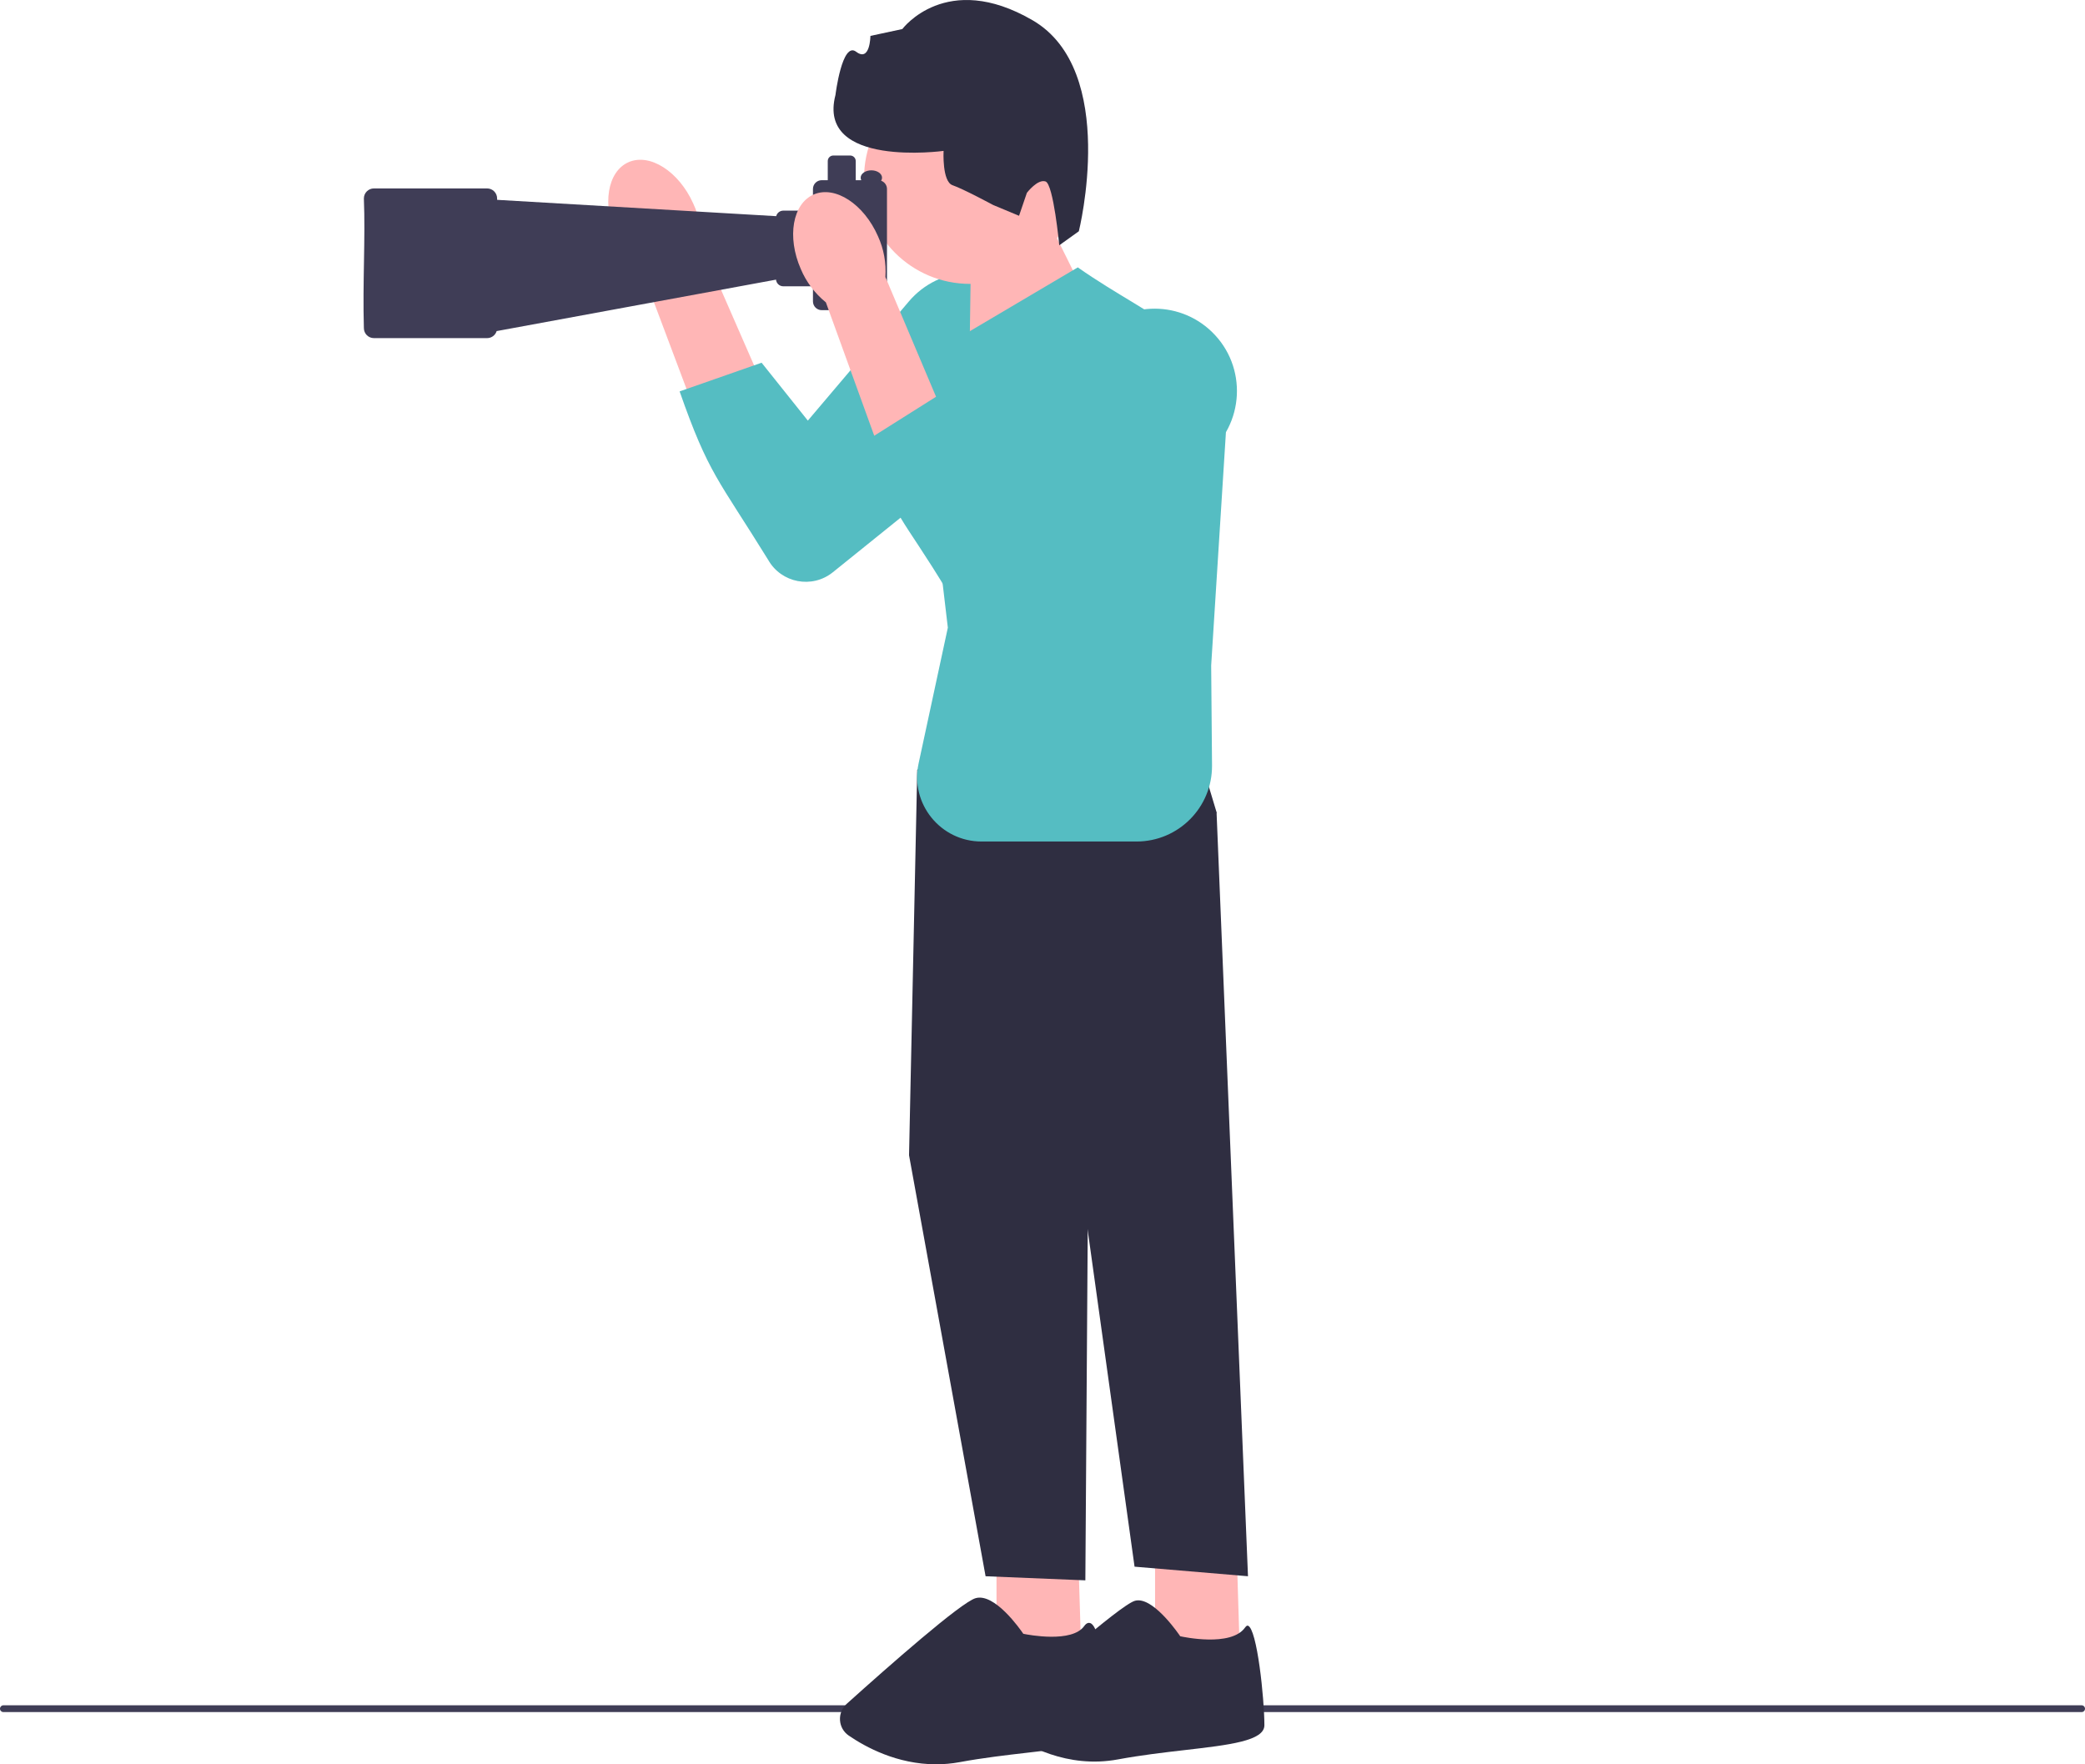 <svg xmlns="http://www.w3.org/2000/svg" width="731.67" height="619.096" viewBox="0 0 731.67 619.096" xmlns:xlink="http://www.w3.org/1999/xlink"><path d="M0,599.583c0,.66,.53,1.19,1.19,1.19H730.48c.66,0,1.19-.53,1.19-1.19,0-.66-.53-1.19-1.19-1.19H1.19c-.66,0-1.19,.53-1.19,1.19Z" fill="#3f3d56"/><g><polygon points="405.333 539.68 405.333 579.008 435.069 579.967 433.83 539.68 405.333 539.68" fill="#ffb6b6"/><path d="M399.448,561.563c-.402,0-.795,.052-1.177,.16-5.367,1.533-36.431,29.268-45.824,37.731-1.161,1.045-1.777,2.539-1.692,4.096,.084,1.551,.856,2.961,2.116,3.868,7.124,5.131,21.717,13.246,39.425,9.967,8.145-1.509,16.365-2.458,23.617-3.295,15.526-1.793,27.789-3.208,27.789-8.704,0-9.325-2.565-33.903-5.783-34.935-.292-.089-.63,.137-1.02,.682-4.924,6.893-21.839,3.225-22.557,3.067l-.188-.042-.107-.16c-.088-.132-8.37-12.435-14.598-12.435v0Z" fill="#2f2e41"/><polygon points="349.698 539.68 349.698 579.008 379.434 579.967 378.195 539.68 349.698 539.68" fill="#ffb6b6"/><polygon points="337.707 258.147 321.88 270.137 319.002 405.388 345.861 553.109 380.873 554.548 381.832 413.542 426.915 285.005 417.803 254.79 337.707 258.147" fill="#2f2e41"/><polygon points="411.568 281.168 426.915 285.005 437.946 553.109 398.139 549.751 371.76 360.304 411.568 281.168" fill="#2f2e41"/><path d="M328.467,619.096c-13.646,0-24.733-6.032-30.654-10.098-1.789-1.229-2.896-3.179-3.038-5.352-.143-2.192,.711-4.29,2.344-5.759,14.697-13.221,40.12-35.62,45.252-37.086,6.652-1.906,15.579,10.815,16.727,12.502,1.858,.38,17.086,3.29,21.383-2.728,.82-1.147,1.589-1.198,2.094-1.037,4.592,1.472,6.45,31.032,6.45,35.848,0,6.351-12.012,7.737-28.637,9.657-7.237,.836-15.44,1.783-23.553,3.284-2.876,.533-5.672,.768-8.368,.768h0Z" fill="#2f2e41"/><g><g><path id="uuid-1c9a9303-6d43-4d93-8ae4-2a801b30ab59-95" d="M216.291,83.161c-5.081-11.225-3.169-22.977,4.27-26.248s17.586,3.177,22.668,14.406c2.094,4.458,3.045,9.357,2.775,14.288l20.904,47.836-23.576,9.464-18.105-48.162c-3.905-3.096-6.969-7.068-8.935-11.584h0Z" fill="#ffb6b6"/><path d="M360.758,103.472l0,0c12.744,12.017,11.946,32.521-1.694,43.511l-66.796,53.819c-7.29,5.874-18.109,3.798-22.708-4.356-17.554-28.419-20.863-29.977-31.065-59.103l28.771-10.064,16.222,20.313,35.418-41.782c10.704-12.627,29.809-13.695,41.853-2.338,0,0,0,0,0,0Z" fill="#55bdc2"/></g><polygon points="370.595 82.965 381.521 104.976 340.227 124.919 340.733 89.633 370.595 82.965" fill="#ffb6b6"/><circle cx="340.375" cy="62.459" r="37.157" fill="#ffb6b6"/><path d="M340.123,116.338l38.099-22.513h0l0,0c27.943,19.597,51.213,24.181,51.953,58.303l-5.15,81.394,.302,35.054c.127,14.716-11.767,26.713-26.484,26.713h-54.404c-14.397,0-25.124-13.283-22.092-27.357l10.271-47.686-10.968-92.939,18.472-10.968,0-0v0Z" fill="#55bdc2"/><path d="M127.692,69.642c0-1.947,1.578-3.525,3.525-3.525h39.708c1.947,0,3.525,1.578,3.525,3.525v.481l97.933,5.729c.284-1.114,1.285-1.941,2.487-1.941h10.414v-7.607c0-1.697,1.376-3.073,3.073-3.073h2.123v-6.716c0-1.073,.87-1.943,1.943-1.943h5.927c1.073,0,1.943,.87,1.943,1.943v6.716h1.95c-.139-.271-.218-.562-.218-.866,0-1.435,1.68-2.598,3.752-2.598s3.752,1.163,3.752,2.598c0,.375-.117,.73-.323,1.052,1.194,.421,2.055,1.548,2.055,2.887v39.458c0,1.697-1.376,3.073-3.073,3.073h-19.831c-1.697,0-3.073-1.376-3.073-3.073v-5.298h-10.414c-1.34,0-2.429-1.028-2.551-2.336l-98.031,18.051c-.449,1.431-1.785,2.469-3.364,2.469h-39.708c-1.947,0-3.525-1.578-3.525-3.525-.47-16.098,.572-31.392,0-45.481l-0-0s0,0,0,0Z" fill="#3f3d56"/><g><path id="uuid-be132dc7-5428-4f85-b796-0fb3243e43eb-96" d="M281.027,94.42c-4.949-11.284-2.9-23.012,4.577-26.196,7.477-3.184,17.548,3.382,22.497,14.671,2.042,4.482,2.936,9.392,2.607,14.32l20.342,48.077-23.686,9.187-17.539-48.371c-3.868-3.142-6.885-7.15-8.799-11.688,0,0,0-0,0-0Z" fill="#ffb6b6"/><path d="M425.246,116.421l0,0c12.603,12.166,11.564,32.658-2.203,43.488l-67.422,53.033c-7.358,5.788-18.152,3.586-22.656-4.622-17.22-28.622-18.615-24.731-28.475-53.974l26.554-16.741,16.42,22.027,35.904-41.364c10.851-12.501,29.968-13.345,41.878-1.848h0Z" fill="#55bdc2"/></g><path d="M378.585,81.154l-6.87,4.922s-2.022-21.45-4.811-22.402-6.552,3.992-6.552,3.992l-2.748,8.053-9.087-3.788s-10.522-5.667-14.241-6.936-3.155-12.046-3.155-12.046c0,0-44.645,6.112-37.937-19.625,0,0,2.31-18.934,7.254-15.171s5.01-5.556,5.01-5.556l11.201-2.405s15.37-20.705,45.69-3.091c30.32,17.614,16.248,74.054,16.248,74.054,0,0,0,0,0,0Z" fill="#2f2e41"/></g></g></svg>